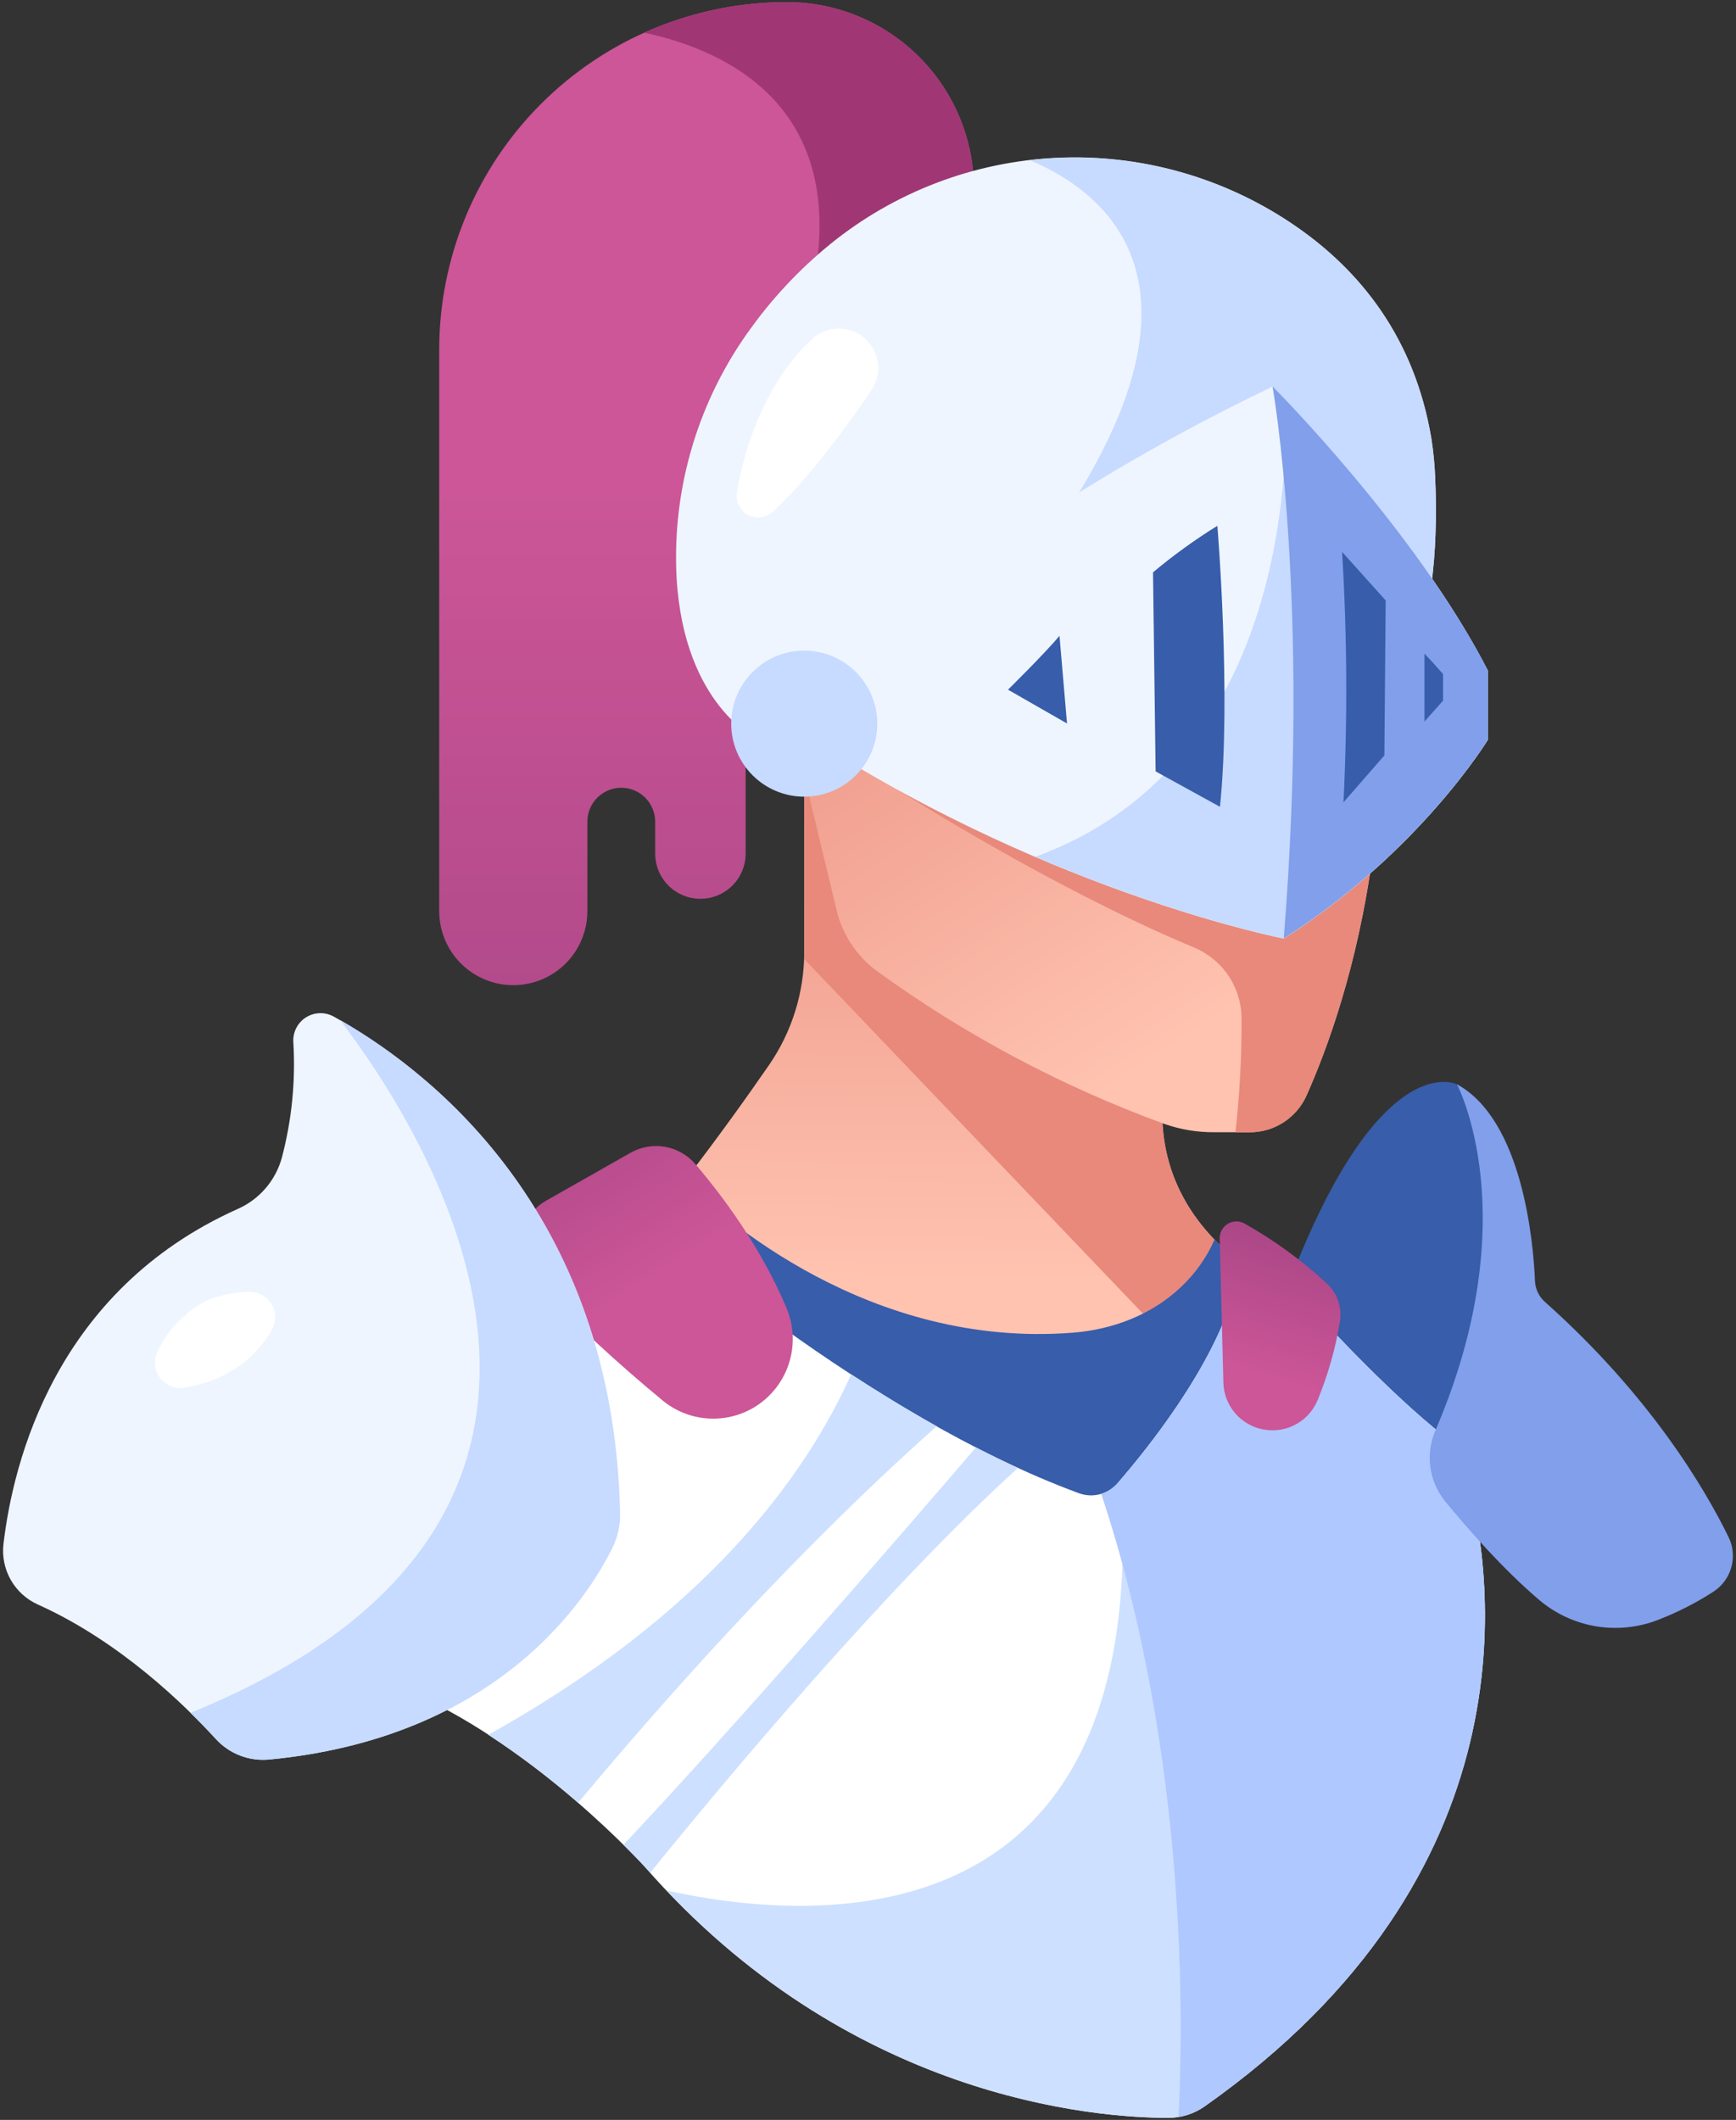 <svg width="416" height="508" viewBox="0 0 416 508" fill="none" xmlns="http://www.w3.org/2000/svg">
<rect x="0" y="0" width="416" height="508" fill="#333333" stroke="none"/>
<path d="M349.12 259.82C349.12 259.82 329.46 249.88 306.75 313.25L345.8 353.66C345.8 353.66 373.43 292.26 349.12 259.82Z" fill="#375DAB"/>
<path d="M192.72 185.89V228.09C192.725 237.793 189.774 247.267 184.26 255.25C174.05 270.03 156.26 294.57 140.36 310.49C140.36 310.49 200.51 353.69 268.36 376.11L312.07 311C312.07 311 276.32 298.42 278.61 263.42L192.72 185.89Z" fill="url(#paint0_linear_4_670)"/>
<path d="M278.61 263.46L192.72 185.89V228.09C192.72 228.65 192.72 229.21 192.66 229.77L294.82 336.7L312.07 311C312.07 311 276.32 298.46 278.61 263.46Z" fill="#E8897B"/>
<path d="M140.36 310.49C140.36 310.49 200.51 353.69 268.36 376.11L312.07 311C304.168 307.853 297.014 303.084 291.07 297C289.153 301.361 286.366 305.284 282.88 308.53C275.88 315.11 266.61 318.61 257.05 319.36C208.17 323.18 172.57 291.42 164.05 282.96C156.717 292.607 148.806 301.801 140.36 310.49Z" fill="#375DAB"/>
<path d="M90.63 353.44L155.89 293.17C155.89 293.17 207.28 339 258.62 357.85C260.216 358.421 261.947 358.495 263.585 358.063C265.224 357.631 266.693 356.713 267.8 355.43C275.01 347.13 290.3 328.07 295.66 309.94L312.07 311.04C312.07 311.04 328.92 330.04 343.8 342.34C347.671 345.485 350.45 349.772 351.74 354.59C357.88 378.11 367.97 448.89 288.58 504.79C286.022 506.57 282.977 507.516 279.86 507.5C262.49 507.5 203.12 503.02 154.38 447.2C154.38 447.2 128.83 419.02 99.17 405.84C94.017 403.536 89.573 399.898 86.294 395.303C83.016 390.708 81.023 385.322 80.52 379.7C80.082 374.841 80.766 369.946 82.519 365.393C84.272 360.84 87.047 356.751 90.63 353.44Z" fill="white"/>
<path d="M343.8 342.34C328.92 330.05 312.07 311.04 312.07 311.04L295.69 310C290.49 327.54 276.02 345.92 268.56 354.6C276.38 467.92 192.97 460.42 159.73 453.02C207.39 503.33 263.15 507.48 279.9 507.51C283.016 507.526 286.062 506.58 288.62 504.8C368.01 448.9 357.92 378.12 351.78 354.6C350.481 349.773 347.688 345.482 343.8 342.34Z" fill="#CDE0FF"/>
<path d="M351.74 354.59C350.45 349.772 347.671 345.485 343.8 342.34C328.92 330.05 312.07 311.04 312.07 311.04L295.66 309.94C290.3 328.07 275.01 347.13 267.8 355.43C266.755 356.623 265.397 357.499 263.88 357.96C285 421.41 283.49 487.32 282.4 507.28C284.622 506.927 286.734 506.076 288.58 504.79C368 448.89 357.88 378.11 351.74 354.59Z" fill="#AFC8FF"/>
<path d="M130.94 287.68L151.08 276.25C153.592 274.821 156.525 274.314 159.371 274.816C162.217 275.318 164.798 276.798 166.67 279C173.03 286.46 182.33 298.82 188.44 313.35C190.251 317.6 190.464 322.361 189.04 326.755C187.616 331.15 184.65 334.881 180.69 337.26C177.295 339.286 173.354 340.207 169.413 339.896C165.472 339.584 161.724 338.055 158.69 335.52C147.946 326.654 137.713 317.185 128.04 307.16C126.728 305.786 125.747 304.13 125.172 302.319C124.597 300.508 124.444 298.59 124.723 296.71C125.003 294.831 125.709 293.04 126.786 291.475C127.864 289.91 129.284 288.612 130.94 287.68Z" fill="url(#paint1_linear_4_670)"/>
<path d="M292.28 296.87L293.16 331.31C293.23 334.137 294.32 336.843 296.227 338.93C298.134 341.017 300.731 342.346 303.54 342.67C306.093 342.975 308.676 342.43 310.888 341.119C313.101 339.809 314.82 337.806 315.78 335.42C318.285 329.312 320.08 322.937 321.13 316.42C321.35 314.78 321.17 313.11 320.604 311.555C320.038 310 319.103 308.605 317.88 307.49C311.915 301.982 305.327 297.189 298.25 293.21C297.628 292.857 296.923 292.677 296.208 292.69C295.493 292.702 294.795 292.905 294.185 293.279C293.576 293.653 293.077 294.183 292.742 294.814C292.407 295.446 292.248 296.156 292.28 296.87Z" fill="url(#paint2_linear_4_670)"/>
<path d="M80 243.62C101.51 255.53 147.05 289.35 148.61 362.74C148.646 365.607 147.991 368.44 146.7 371C140.7 383.1 119.34 416.39 64.52 421.64C62.151 421.87 59.761 421.545 57.539 420.691C55.318 419.837 53.325 418.477 51.72 416.72C44.3 408.59 28.72 393.32 9.02 384.47C6.299 383.236 4.039 381.17 2.567 378.57C1.095 375.969 0.487 372.968 0.83 370C3.15 350.28 13.27 309.28 56.93 289.72C59.502 288.588 61.789 286.897 63.625 284.769C65.46 282.641 66.798 280.13 67.54 277.42C69.927 268.386 70.856 259.028 70.29 249.7C70.221 248.53 70.469 247.364 71.006 246.323C71.543 245.282 72.35 244.404 73.343 243.783C74.336 243.161 75.478 242.818 76.649 242.789C77.821 242.76 78.978 243.047 80 243.62Z" fill="#EEF5FF"/>
<path d="M146.7 371C147.989 368.429 148.637 365.585 148.59 362.71C147.06 290.99 103.59 257.08 81.51 244.45C102.88 272.51 160.41 363.82 45.64 410.45C48.01 412.78 50.09 414.94 51.72 416.72C53.325 418.477 55.318 419.837 57.539 420.691C59.761 421.545 62.151 421.87 64.52 421.64C119.34 416.42 140.69 383.13 146.7 371Z" fill="#C7DAFF"/>
<path d="M37.63 324.09C40.069 318.799 44.19 314.464 49.35 311.76C49.629 311.602 49.919 311.469 50.22 311.36C53.285 310.232 56.516 309.624 59.78 309.56C60.848 309.547 61.901 309.815 62.832 310.338C63.764 310.86 64.541 311.618 65.088 312.536C65.634 313.454 65.929 314.499 65.943 315.567C65.958 316.635 65.691 317.688 65.17 318.62C62.17 323.88 56.17 330.47 44.36 332.51C43.271 332.716 42.147 332.621 41.108 332.236C40.069 331.851 39.154 331.19 38.462 330.325C37.77 329.459 37.327 328.421 37.181 327.323C37.034 326.224 37.189 325.107 37.63 324.09Z" fill="white"/>
<path d="M233.39 45.35C233.39 33.455 228.665 22.047 220.254 13.636C211.843 5.225 200.435 0.5 188.54 0.5C166.45 0.5 145.265 9.275 129.645 24.895C114.025 40.515 105.25 61.7 105.25 83.79V218.34C105.25 220.67 105.709 222.978 106.601 225.131C107.493 227.284 108.801 229.24 110.449 230.888C112.098 232.535 114.055 233.842 116.208 234.732C118.362 235.623 120.67 236.081 123 236.08C127.706 236.08 132.219 234.211 135.548 230.885C138.876 227.558 140.747 223.046 140.75 218.34V196.9C140.75 194.744 141.607 192.676 143.131 191.151C144.656 189.627 146.724 188.77 148.88 188.77C151.034 188.773 153.1 189.63 154.622 191.155C156.145 192.679 157 194.746 157 196.9V204.54C157 207.415 158.142 210.172 160.175 212.205C162.208 214.238 164.965 215.38 167.84 215.38C170.715 215.38 173.472 214.238 175.505 212.205C177.538 210.172 178.68 207.415 178.68 204.54V148.85C178.68 148.85 177.21 74.43 233.39 45.35Z" fill="url(#paint3_linear_4_670)"/>
<path d="M188.54 0.5C176.762 0.494 165.118 2.992 154.38 7.83C174.38 12.1 204.6 25.99 194.31 71.18L201.08 73.88C209.355 61.871 220.449 52.075 233.39 45.35C233.39 39.46 232.23 33.628 229.976 28.187C227.722 22.745 224.418 17.801 220.254 13.636C216.089 9.472 211.145 6.168 205.703 3.914C200.262 1.66 194.43 0.5 188.54 0.5Z" fill="#A03774"/>
<path d="M181.51 177.15C181.51 177.15 163.96 169.21 162.14 138.56C160.977 117.016 167.34 95.738 180.14 78.37C185.887 70.474 192.694 63.407 200.37 57.37C216.084 45.128 235.31 38.249 255.222 37.743C275.135 37.238 294.685 43.132 311 54.56C325.69 64.83 338.93 80.68 343 105.07C343.518 108.381 343.832 111.721 343.94 115.07C344.39 125.99 344.32 149.07 336.57 158.72L181.51 177.15Z" fill="#EEF5FF"/>
<path d="M336.56 158.73C344.31 149.08 344.38 126 343.93 115.08C343.822 111.731 343.508 108.391 342.99 105.08C338.89 80.69 325.65 64.84 310.99 54.57C292.272 41.501 269.417 35.738 246.74 38.37C269.74 48.04 306.35 79.47 213.16 173.37L336.56 158.73Z" fill="#C7DAFF"/>
<path d="M176.59 118C177.75 110.92 181.82 93.22 194.52 81.29C196.089 79.822 198.11 78.93 200.252 78.761C202.395 78.592 204.531 79.156 206.31 80.36C208.376 81.757 209.804 83.916 210.282 86.364C210.76 88.811 210.248 91.348 208.86 93.42C203.47 101.42 194.47 113.95 185.24 122.6C184.342 123.442 183.174 123.936 181.944 123.995C180.715 124.054 179.504 123.673 178.53 122.92C177.792 122.352 177.222 121.594 176.88 120.728C176.539 119.862 176.439 118.919 176.59 118Z" fill="white"/>
<path d="M192.72 185.89L200.48 218.12C201.873 223.965 205.292 229.127 210.13 232.69C231.279 248.032 254.457 260.36 279 269.32C282.87 270.681 286.948 271.358 291.05 271.32H299.49C302.366 271.323 305.181 270.492 307.595 268.929C310.008 267.365 311.917 265.136 313.09 262.51C317.88 251.79 325.37 231.7 328.99 204.51L203 177.15L192.72 185.89Z" fill="url(#paint4_linear_4_670)"/>
<path d="M217.69 180.35L214.83 189.07C214.83 189.07 251.39 212.53 286 227C289.348 228.361 292.223 230.675 294.269 233.654C296.315 236.633 297.442 240.147 297.51 243.76C297.57 252.977 297.082 262.19 296.05 271.35H299.46C302.336 271.353 305.151 270.522 307.565 268.959C309.978 267.395 311.887 265.166 313.06 262.54C317.85 251.82 325.34 231.73 328.96 204.54L217.69 180.35Z" fill="#E8897B"/>
<path d="M194.87 166.64C205.07 156.64 242.01 122.81 304.93 92.64C304.93 92.64 339.2 126.91 356.55 160.76V177.27C356.55 177.27 340.21 204.18 307.63 224.92C307.63 224.92 253.19 214.38 196.1 178C194.524 176.99 193.394 175.416 192.94 173.6C192.622 172.373 192.633 171.083 192.972 169.861C193.311 168.64 193.965 167.529 194.87 166.64Z" fill="#EEF5FF"/>
<path d="M248.11 205.31C282.31 219.95 307.63 224.87 307.63 224.87C340.21 204.13 356.55 177.22 356.55 177.22V160.71C342.41 133.11 317.02 105.24 308.12 95.89C308.76 120.46 304.72 184.66 248.11 205.31Z" fill="#C7DAFF"/>
<path d="M356.55 177.22V160.71C339.2 126.86 304.93 92.59 304.93 92.59C304.93 92.59 314.14 143.88 307.63 224.87C340.21 204.13 356.55 177.22 356.55 177.22Z" fill="#819FEA"/>
<path d="M276.3 137.15C281.166 133.069 286.319 129.342 291.72 126C291.72 126 295.1 166.66 292.34 193.33L276.92 184.85L276.3 137.15Z" fill="#375DAB"/>
<path d="M253.89 152.37L255.69 173.37L241.55 165.27C241.55 165.27 250.14 156.82 253.89 152.37Z" fill="#375DAB"/>
<path d="M321.61 132.26C322.821 152.239 322.931 172.269 321.94 192.26L331.74 181.02L332.05 143.88L321.61 132.26Z" fill="#375DAB"/>
<path d="M345.8 161.53C344.45 159.97 342.8 158.13 341.35 156.66V172.9L345.8 167.9V161.53Z" fill="#375DAB"/>
<path d="M192.72 190.91C202.385 190.91 210.22 183.075 210.22 173.41C210.22 163.745 202.385 155.91 192.72 155.91C183.055 155.91 175.22 163.745 175.22 173.41C175.22 183.075 183.055 190.91 192.72 190.91Z" fill="#C7DAFF"/>
<path d="M349.12 259.82C349.12 259.82 366 291.41 344 342.71C342.787 345.48 342.356 348.529 342.755 351.526C343.153 354.523 344.365 357.354 346.26 359.71C351.76 366.42 360.15 376 368.84 383.4C372.718 386.69 377.412 388.87 382.428 389.71C387.443 390.55 392.592 390.018 397.33 388.17C402.001 386.37 406.472 384.088 410.67 381.36C412.738 379.992 414.239 377.92 414.894 375.529C415.548 373.138 415.313 370.59 414.23 368.36C408.66 356.96 395.59 334.6 370.23 311.99C369.514 311.361 368.932 310.594 368.519 309.735C368.107 308.876 367.872 307.942 367.83 306.99C367.45 297.66 364.86 268.4 349.12 259.82Z" fill="#819FEA"/>
<path d="M138.54 432C156.16 410.84 189 373.23 224.47 341.77C217.34 337.77 210.47 333.56 203.97 329.33C193 353.8 169.13 386.75 117 415.71C124.543 420.643 131.74 426.086 138.54 432Z" fill="#CDE0FF"/>
<path d="M243.94 351.76C240.56 350.21 237.2 348.56 233.87 346.85C216.48 367.1 176.7 413.11 149.39 442.07C152.56 445.2 154.39 447.2 154.39 447.2C154.86 447.74 155.39 448.2 155.81 448.76C174.43 425.8 212.5 380.29 243.94 351.76Z" fill="#CDE0FF"/>
<defs>
<linearGradient id="paint0_linear_4_670" x1="226.24" y1="308.22" x2="228.25" y2="153.14" gradientUnits="userSpaceOnUse">
<stop offset="0.01" stop-color="#FFC3B0"/>
<stop offset="1" stop-color="#E8897B"/>
</linearGradient>
<linearGradient id="paint1_linear_4_670" x1="156.37" y1="306.03" x2="105.74" y2="226.22" gradientUnits="userSpaceOnUse">
<stop stop-color="#CC5697"/>
<stop offset="1" stop-color="#8E3979"/>
</linearGradient>
<linearGradient id="paint2_linear_4_670" x1="300.36" y1="328.73" x2="318.38" y2="268.66" gradientUnits="userSpaceOnUse">
<stop stop-color="#CC5697"/>
<stop offset="1" stop-color="#8E3979"/>
</linearGradient>
<linearGradient id="paint3_linear_4_670" x1="169.32" y1="117.61" x2="169.32" y2="409.53" gradientUnits="userSpaceOnUse">
<stop stop-color="#CC5697"/>
<stop offset="1" stop-color="#8E3979"/>
</linearGradient>
<linearGradient id="paint4_linear_4_670" x1="288.16" y1="248.76" x2="196.58" y2="107.72" gradientUnits="userSpaceOnUse">
<stop offset="0.01" stop-color="#FFC3B0"/>
<stop offset="1" stop-color="#E8897B"/>
</linearGradient>
</defs>
</svg>
